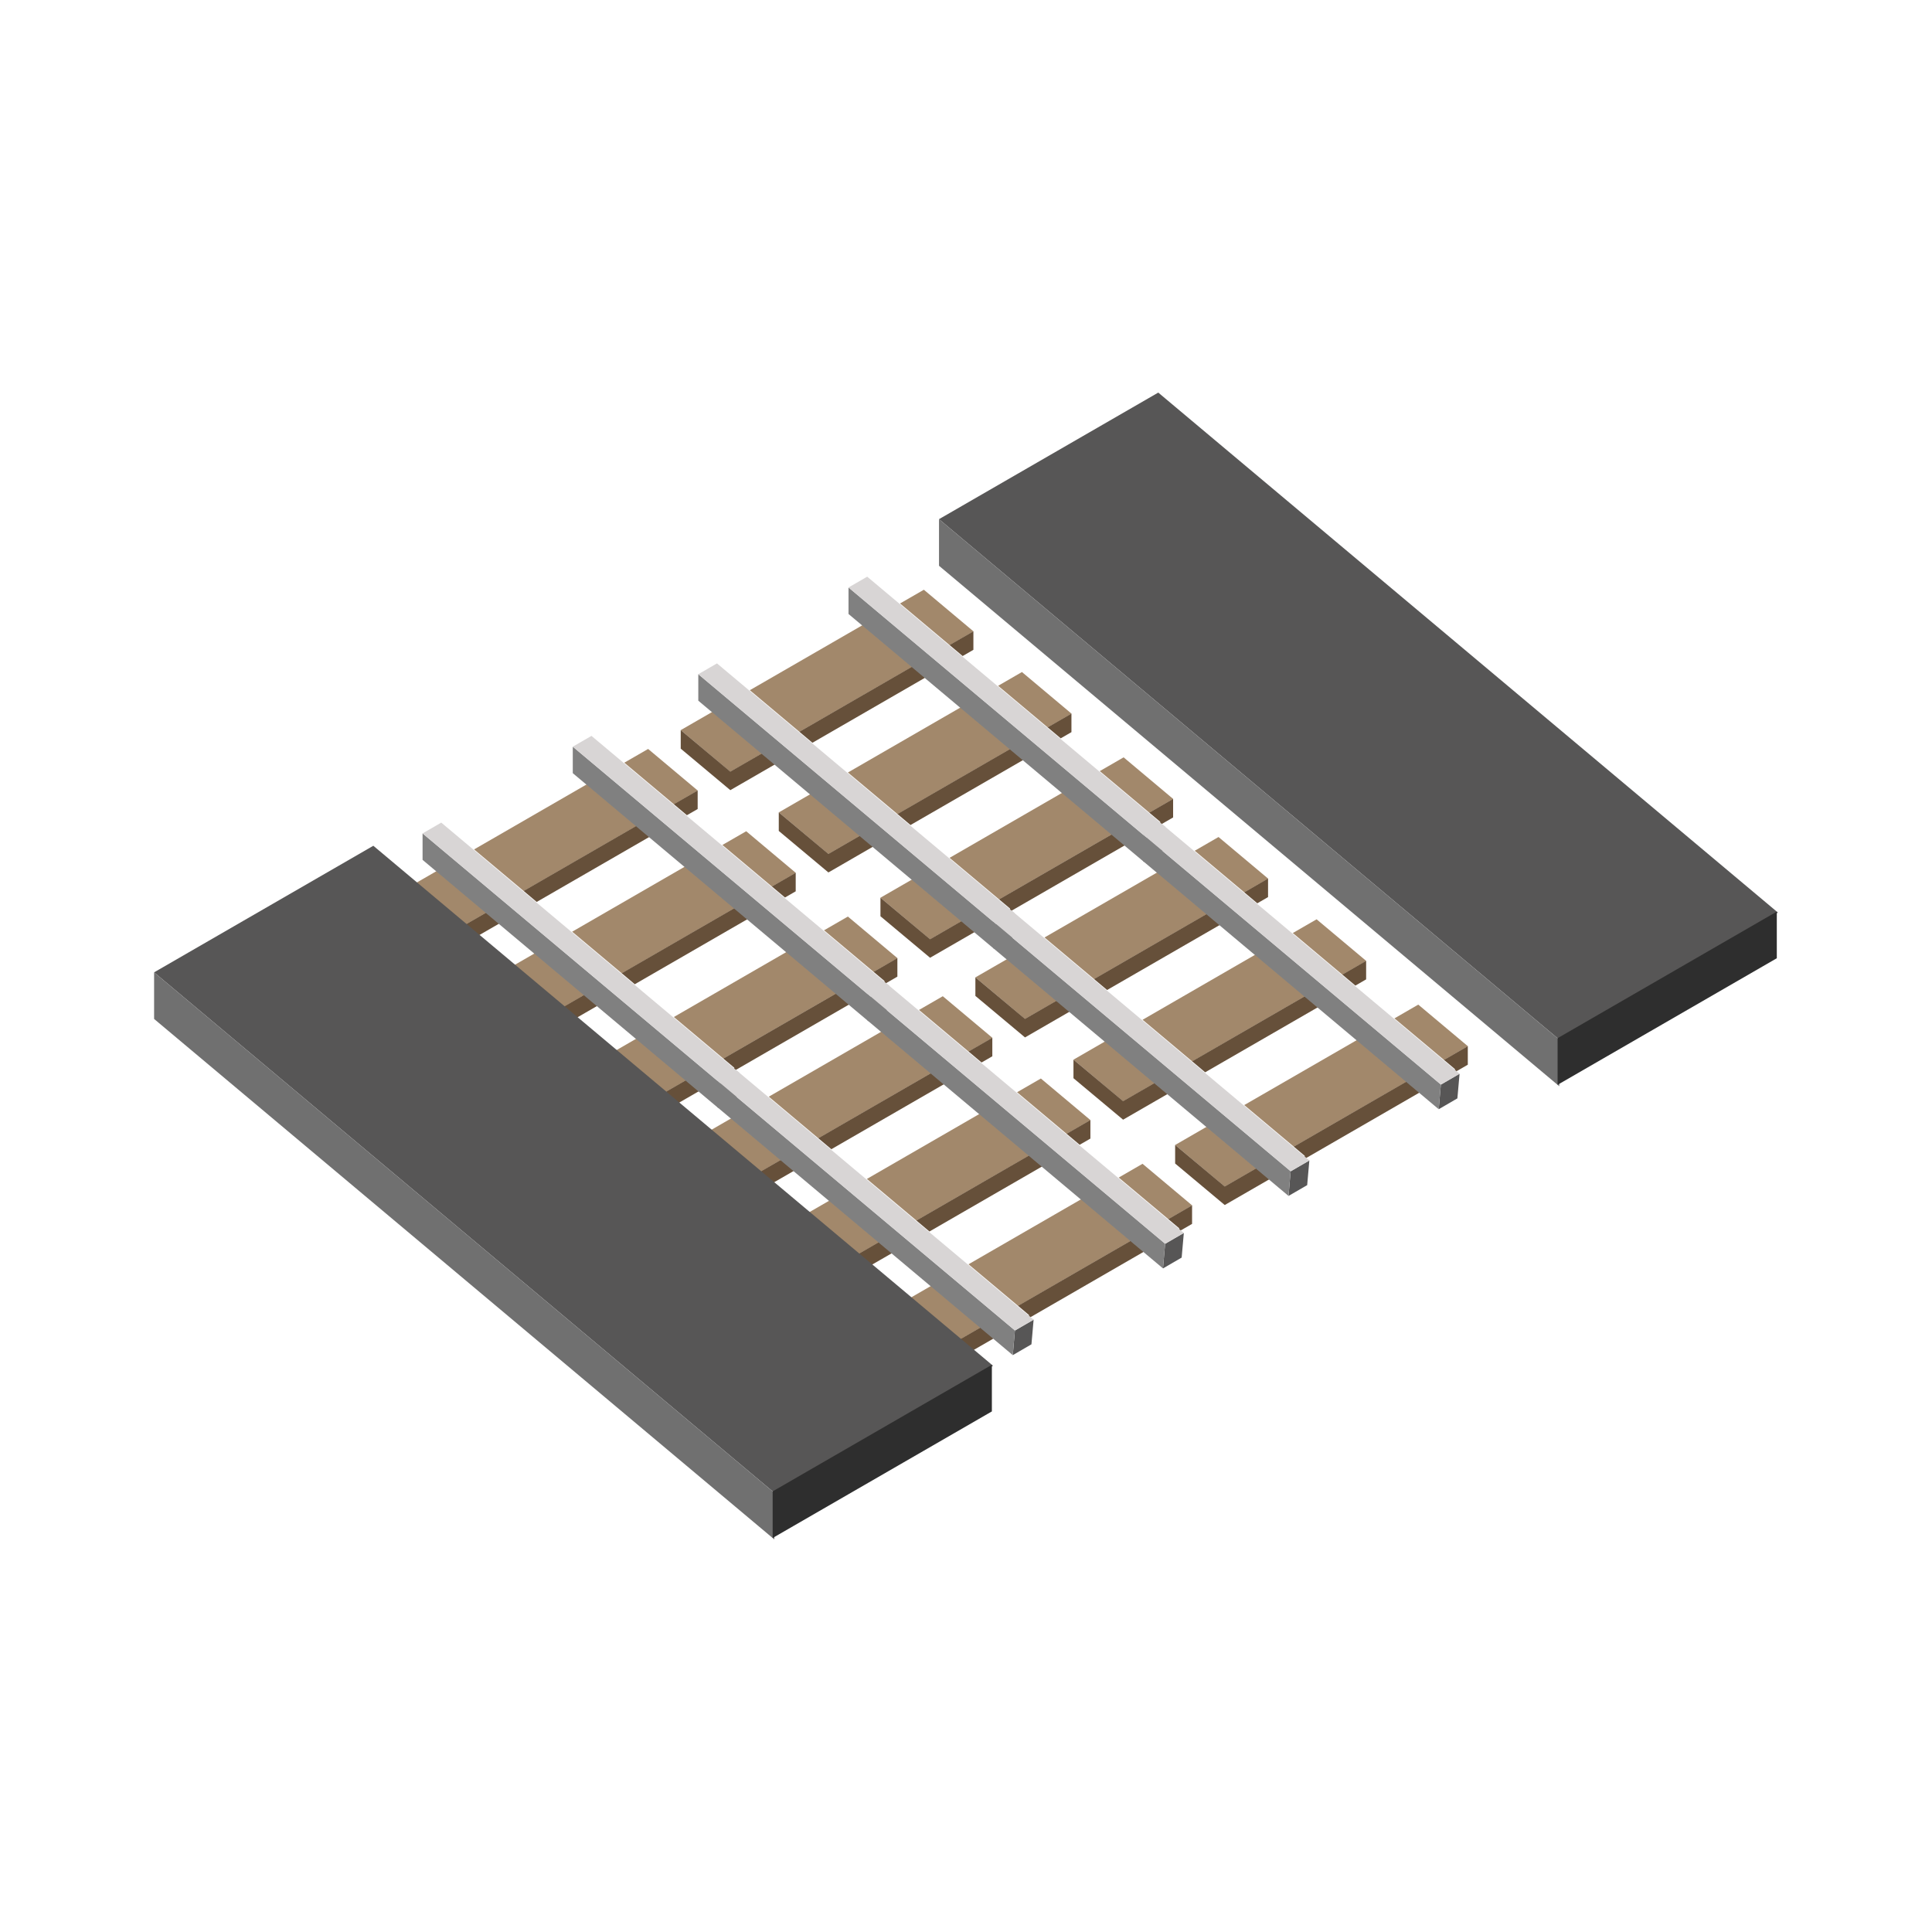 <svg xmlns="http://www.w3.org/2000/svg" xml:space="preserve" fill-rule="evenodd" stroke-linejoin="round" stroke-miterlimit="2" clip-rule="evenodd" viewBox="0 0 64 64">
  <g id="brown">
    <path fill="#a2886b" d="m25.244 24.959-1.051.607-1.643-1.38 1.051-.606 1.643 1.379Z"/>
    <path fill="#a2886b" d="m24.839 22.864 3.737-2.157 1.644 1.379-3.737 2.157-1.644-1.379Z"/>
    <path fill="#a2886b" d="m29.815 19.991.789-.455 1.644 1.379-.789.456-1.644-1.38Z"/>
    <path fill="#a2886b" d="m33.064 22.718.789-.456 1.643 1.379-.789.456-1.643-1.379Z"/>
    <path fill="#a2886b" d="m36.432 25.544.789-.456 1.643 1.379-.789.455-1.643-1.378Z"/>
    <path fill="#a2886b" d="m36.836 27.638-3.737 2.157-1.643-1.378 3.737-2.158 1.643 1.379Z"/>
    <path fill="#a2886b" d="m31.861 30.511-1.051.606-1.644-1.379 1.051-.606 1.644 1.379Z"/>
    <path fill="#a2886b" d="m28.493 27.684-1.051.607-1.644-1.379 1.051-.607 1.644 1.379Z"/>
    <path fill="#a2886b" d="m28.088 25.59 3.737-2.158 1.644 1.38-3.737 2.157-1.644-1.379Z"/>
    <path fill="#66503a" d="m25.674 25.32-1.481.855L22.55 24.8v-.614l1.643 1.375 1.048-.605.433.363v.001Z"/>
    <path fill="#66503a" d="m26.48 24.241 3.737-2.158.433.364-3.737 2.158-.433-.364Z"/>
    <path fill="#66503a" d="m31.455 21.368.79-.455v.613l-.356.206-.434-.364Z"/>
    <path fill="#66503a" d="m34.704 24.094.789-.455v.614l-.355.205-.434-.364Z"/>
    <path fill="#66503a" d="m38.072 26.92.789-.455v.614l-.437.252.009-.104.004-.001-.003-.003-.362-.303Z"/>
    <path fill="#66503a" d="m28.923 28.045-1.481.856-1.644-1.375v-.614l1.644 1.375 1.048-.605.433.363Z"/>
    <path fill="#66503a" d="m29.729 26.966 3.737-2.157.433.364-3.737 2.157-.433-.364Z"/>
    <path fill="#66503a" d="M37.814 27.585v-.004l.301-.172-.301.176Z"/>
    <path fill="#66503a" d="M32.838 30.458v-.004l.301-.172-.301.176Z"/>
    <path fill="#66503a" d="m37.267 27.999-3.819 2.205.009-.103.004-.002-.003-.003-.362-.303 3.738-2.157.433.363Z"/>
    <path fill="#66503a" d="m32.291 30.872-1.481.855-1.644-1.375v-.614l1.644 1.375 1.048-.605.433.364Z"/>
    <path fill="#a2886b" d="m16.11 30.232-1.051.607-1.643-1.379 1.051-.607 1.643 1.379Z"/>
    <path fill="#a2886b" d="m15.705 28.138 3.737-2.158 1.644 1.38-3.737 2.157-1.644-1.379Z"/>
    <path fill="#a2886b" d="m20.681 25.265.789-.455 1.644 1.379-.789.455-1.644-1.379Z"/>
    <path fill="#a2886b" d="m23.93 27.991.789-.455 1.643 1.379-.789.455-1.643-1.379Z"/>
    <path fill="#a2886b" d="m27.298 30.817.789-.455 1.643 1.379-.789.455-1.643-1.379Z"/>
    <path fill="#a2886b" d="m27.702 32.911-3.737 2.158-1.643-1.379 3.737-2.158 1.643 1.379Z"/>
    <path fill="#a2886b" d="m22.727 35.784-1.051.607-1.644-1.379 1.051-.607 1.644 1.379Z"/>
    <path fill="#a2886b" d="m19.359 32.958-1.051.607-1.644-1.379 1.051-.607 1.644 1.379Z"/>
    <path fill="#a2886b" d="m18.954 30.864 3.737-2.158 1.644 1.379-3.737 2.158-1.644-1.379Z"/>
    <path fill="#66503a" d="m16.54 30.593-1.481.855-1.643-1.374v-.614l1.643 1.375 1.048-.605.433.363Z"/>
    <path fill="#66503a" d="m17.346 29.514 3.737-2.157.433.364-3.737 2.157-.433-.364Z"/>
    <path fill="#66503a" d="m22.321 26.641.79-.455v.614l-.356.205-.434-.364Z"/>
    <path fill="#66503a" d="m25.57 29.367.789-.455v.614l-.355.205-.434-.364Z"/>
    <path fill="#66503a" d="m28.938 32.194.789-.456v.614l-.437.253.009-.104.004-.002-.003-.003-.362-.303v.001Z"/>
    <path fill="#66503a" d="m19.789 33.319-1.481.855-1.644-1.375v-.613l1.644 1.374 1.048-.605.433.364Z"/>
    <path fill="#66503a" d="m20.595 32.24 3.737-2.158.433.364-3.737 2.158-.433-.364Z"/>
    <path fill="#66503a" d="M28.68 32.858v-.004l.301-.171-.301.175Z"/>
    <path fill="#66503a" d="M23.704 35.731v-.004l.301-.171-.301.175Z"/>
    <path fill="#66503a" d="m28.133 33.272-3.819 2.206.009-.104.004-.002-.003-.002-.362-.303 3.738-2.158.433.363Z"/>
    <path fill="#66503a" d="M23.157 36.145 21.676 37l-1.644-1.375v-.614l1.644 1.376 1.048-.605.433.363Z"/>
    <path fill="#a2886b" d="m35.006 33.15-1.051.606-1.644-1.379 1.051-.606 1.644 1.379Z"/>
    <path fill="#a2886b" d="m34.601 31.055 3.737-2.157 1.643 1.379-3.737 2.157-1.643-1.379Z"/>
    <path fill="#a2886b" d="m39.577 28.182.788-.455 1.644 1.379-.789.455-1.643-1.379Z"/>
    <path fill="#a2886b" d="m42.826 30.908.788-.455 1.644 1.379-.789.456-1.643-1.38Z"/>
    <path fill="#a2886b" d="m46.193 33.735.789-.456 1.644 1.379-.789.455-1.644-1.378Z"/>
    <path fill="#a2886b" d="m46.598 35.829-3.737 2.157-1.644-1.379 3.738-2.157 1.643 1.379Z"/>
    <path fill="#a2886b" d="m41.622 38.702-1.051.606-1.643-1.379 1.051-.607 1.643 1.38Z"/>
    <path fill="#a2886b" d="m38.255 35.875-1.051.607-1.644-1.379 1.051-.607 1.644 1.379Z"/>
    <path fill="#a2886b" d="m37.85 33.781 3.736-2.158 1.644 1.379-3.737 2.158-1.643-1.379Z"/>
    <path fill="#66503a" d="m35.436 33.51-1.481.856-1.644-1.375v-.614l1.644 1.375 1.048-.605.433.363Z"/>
    <path fill="#66503a" d="m36.241 32.432 3.737-2.158.434.364-3.738 2.157-.433-.363Z"/>
    <path fill="#66503a" d="m41.217 29.559.789-.456v.614l-.356.206-.433-.364Z"/>
    <path fill="#66503a" d="m44.466 32.285.789-.456v.614l-.356.206-.433-.364Z"/>
    <path fill="#66503a" d="m47.834 35.111.789-.455v.614l-.437.252.009-.104.003-.002-.003-.002-.361-.303Z"/>
    <path fill="#66503a" d="m38.685 36.236-1.481.855-1.644-1.374v-.614l1.644 1.374 1.047-.604.434.363Z"/>
    <path fill="#66503a" d="M39.49 35.157 43.227 33l.434.364-3.738 2.157-.433-.364Z"/>
    <path fill="#66503a" d="M47.576 35.776v-.004l.3-.172-.3.176Z"/>
    <path fill="#66503a" d="M42.6 38.649v-.005l.3-.171-.3.176Z"/>
    <path fill="#66503a" d="m47.028 36.19-3.818 2.205.009-.103.003-.002-.003-.003-.361-.303 3.737-2.158.433.364Z"/>
    <path fill="#66503a" d="m42.053 39.063-1.482.855-1.643-1.375v-.614l1.643 1.375 1.048-.605.434.364Z"/>
    <path fill="#a2886b" d="m25.872 38.423-1.051.607-1.644-1.379 1.051-.607 1.644 1.379Z"/>
    <path fill="#a2886b" d="m25.467 36.329 3.737-2.158 1.643 1.379-3.737 2.158-1.643-1.379Z"/>
    <path fill="#a2886b" d="m30.443 33.456.788-.455 1.644 1.379-.789.455-1.643-1.379Z"/>
    <path fill="#a2886b" d="m33.692 36.182.788-.455 1.644 1.379-.789.455-1.643-1.379Z"/>
    <path fill="#a2886b" d="m37.059 39.008.789-.456 1.644 1.379-.789.455-1.644-1.378Z"/>
    <path fill="#a2886b" d="m37.464 41.102-3.737 2.158-1.644-1.379 3.738-2.158 1.643 1.379Z"/>
    <path fill="#a2886b" d="m32.488 43.975-1.051.607-1.643-1.379 1.051-.607 1.643 1.379Z"/>
    <path fill="#a2886b" d="m29.121 41.149-1.052.607-1.643-1.38 1.051-.606 1.644 1.379Z"/>
    <path fill="#a2886b" d="m28.716 39.054 3.736-2.157 1.644 1.379-3.737 2.157-1.643-1.379Z"/>
    <path fill="#66503a" d="m26.302 38.784-1.481.855-1.644-1.374v-.614l1.644 1.374 1.048-.604.433.362v.001Z"/>
    <path fill="#66503a" d="m27.107 37.705 3.737-2.157.434.363-3.738 2.158-.433-.364Z"/>
    <path fill="#66503a" d="m32.083 34.832.789-.455v.614l-.356.205-.433-.364Z"/>
    <path fill="#66503a" d="m35.332 37.558.789-.455v.614l-.356.205-.433-.364Z"/>
    <path fill="#66503a" d="m38.7 40.385.789-.456v.614l-.437.252.009-.103.003-.002-.003-.003-.361-.303v.001Z"/>
    <path fill="#66503a" d="m29.551 41.51-1.482.855-1.643-1.375v-.614l1.643 1.375 1.048-.605.434.364Z"/>
    <path fill="#66503a" d="m30.356 40.431 3.737-2.158.434.364-3.738 2.158-.433-.364Z"/>
    <path fill="#66503a" d="M38.442 41.049v-.004l.3-.171-.3.175Z"/>
    <path fill="#66503a" d="M33.466 43.922v-.004l.3-.171-.3.175Z"/>
    <path fill="#66503a" d="m37.894 41.463-3.818 2.205.009-.103.003-.002-.003-.002-.361-.304 3.737-2.157.433.363Z"/>
    <path fill="#66503a" d="m32.919 44.336-1.482.855-1.643-1.375v-.614l1.643 1.376 1.048-.606.434.364Z"/>
  </g>
  <g id="grey">
    <path fill="#575656" d="m32.922 31.426.071-.813.619-.362-.071.817-.619.358Z"/>
    <path fill="#575656" d="m37.898 28.553.071-.813.619-.362-.071.817-.619.358Z"/>
    <path fill="#808080" d="M23.132 23.211v-.877l9.861 8.275-.072.816-9.789-8.214Z"/>
    <path fill="#808080" d="M28.108 20.339v-.878l9.861 8.275-.072.817-9.789-8.214Z"/>
    <path fill="#d8d5d5" d="m23.132 22.334.619-.358 9.864 8.277-.622.356-9.861-8.275Z"/>
    <path fill="#d8d5d5" d="m28.108 19.461.619-.358 9.864 8.277-.622.356-9.861-8.275Z"/>
    <path fill="#575656" d="m23.788 36.7.071-.814.619-.362-.071.818-.619.358Z"/>
    <path fill="#575656" d="m28.764 33.827.071-.814.619-.362-.071.817-.619.359Z"/>
    <path fill="#808080" d="M13.998 28.485v-.877l9.861 8.274-.072.817-9.789-8.215v.001Z"/>
    <path fill="#808080" d="M18.974 25.612v-.877l9.861 8.274-.072.818-9.789-8.215Z"/>
    <path fill="#d8d5d5" d="m13.998 27.608.619-.358 9.864 8.277-.622.355-9.861-8.274Z"/>
    <path fill="#d8d5d5" d="m18.974 24.735.619-.358 9.864 8.277-.622.355-9.861-8.275v.001Z"/>
    <path fill="#575656" d="m42.684 39.617.07-.814.62-.362-.072.818-.618.358Z"/>
    <path fill="#575656" d="m47.66 36.744.07-.813.62-.362-.072.816-.618.359Z"/>
    <path fill="#808080" d="M32.894 31.402v-.877l9.86 8.274-.071.817-9.789-8.214Z"/>
    <path fill="#808080" d="M37.869 28.529v-.877l9.861 8.275-.071.817-9.79-8.215Z"/>
    <path fill="#d8d5d5" d="m32.894 30.525.619-.358 9.864 8.277-.623.355-9.86-8.274Z"/>
    <path fill="#d8d5d5" d="m37.869 27.652.619-.358 9.865 8.277-.623.356-9.861-8.275Z"/>
    <path fill="#575656" d="m33.55 44.891.07-.814.62-.362-.072.817-.618.359Z"/>
    <path fill="#575656" d="m38.526 42.018.07-.814.62-.362-.072.817-.618.359Z"/>
    <path fill="#808080" d="M23.76 36.676v-.877l9.86 8.274-.071.817-9.789-8.215v.001Z"/>
    <path fill="#808080" d="M28.735 33.803v-.877l9.861 8.274-.071.817-9.79-8.214Z"/>
    <path fill="#d8d5d5" d="m23.76 35.799.619-.358 9.863 8.277-.622.355-9.86-8.274Z"/>
    <path fill="#d8d5d5" d="m28.735 32.926.619-.358 9.864 8.277-.622.355-9.861-8.275v.001Z"/>
    <path fill="#575656" d="m38.369 13.005 20.526 17.224-7.262 4.193-20.527-17.224 7.263-4.193Z"/>
    <path fill="#575656" d="m12.367 28.017 20.527 17.224-7.263 4.193L5.105 32.21l7.262-4.193Z"/>
    <path fill="#707070" d="M51.653 34.439v1.544L31.106 18.742v-1.544l20.547 17.241Z"/>
    <path fill="#707070" d="M25.651 49.451v1.544L5.105 33.754V32.21l20.546 17.241Z"/>
    <path fill="#2e2e2e" d="M58.859 30.198v1.545l-7.262 4.193v-1.545l7.262-4.193Z"/>
    <path fill="#2e2e2e" d="M32.857 45.211v1.544l-7.262 4.193v-1.544l7.262-4.193Z"/>
  </g>
</svg>

